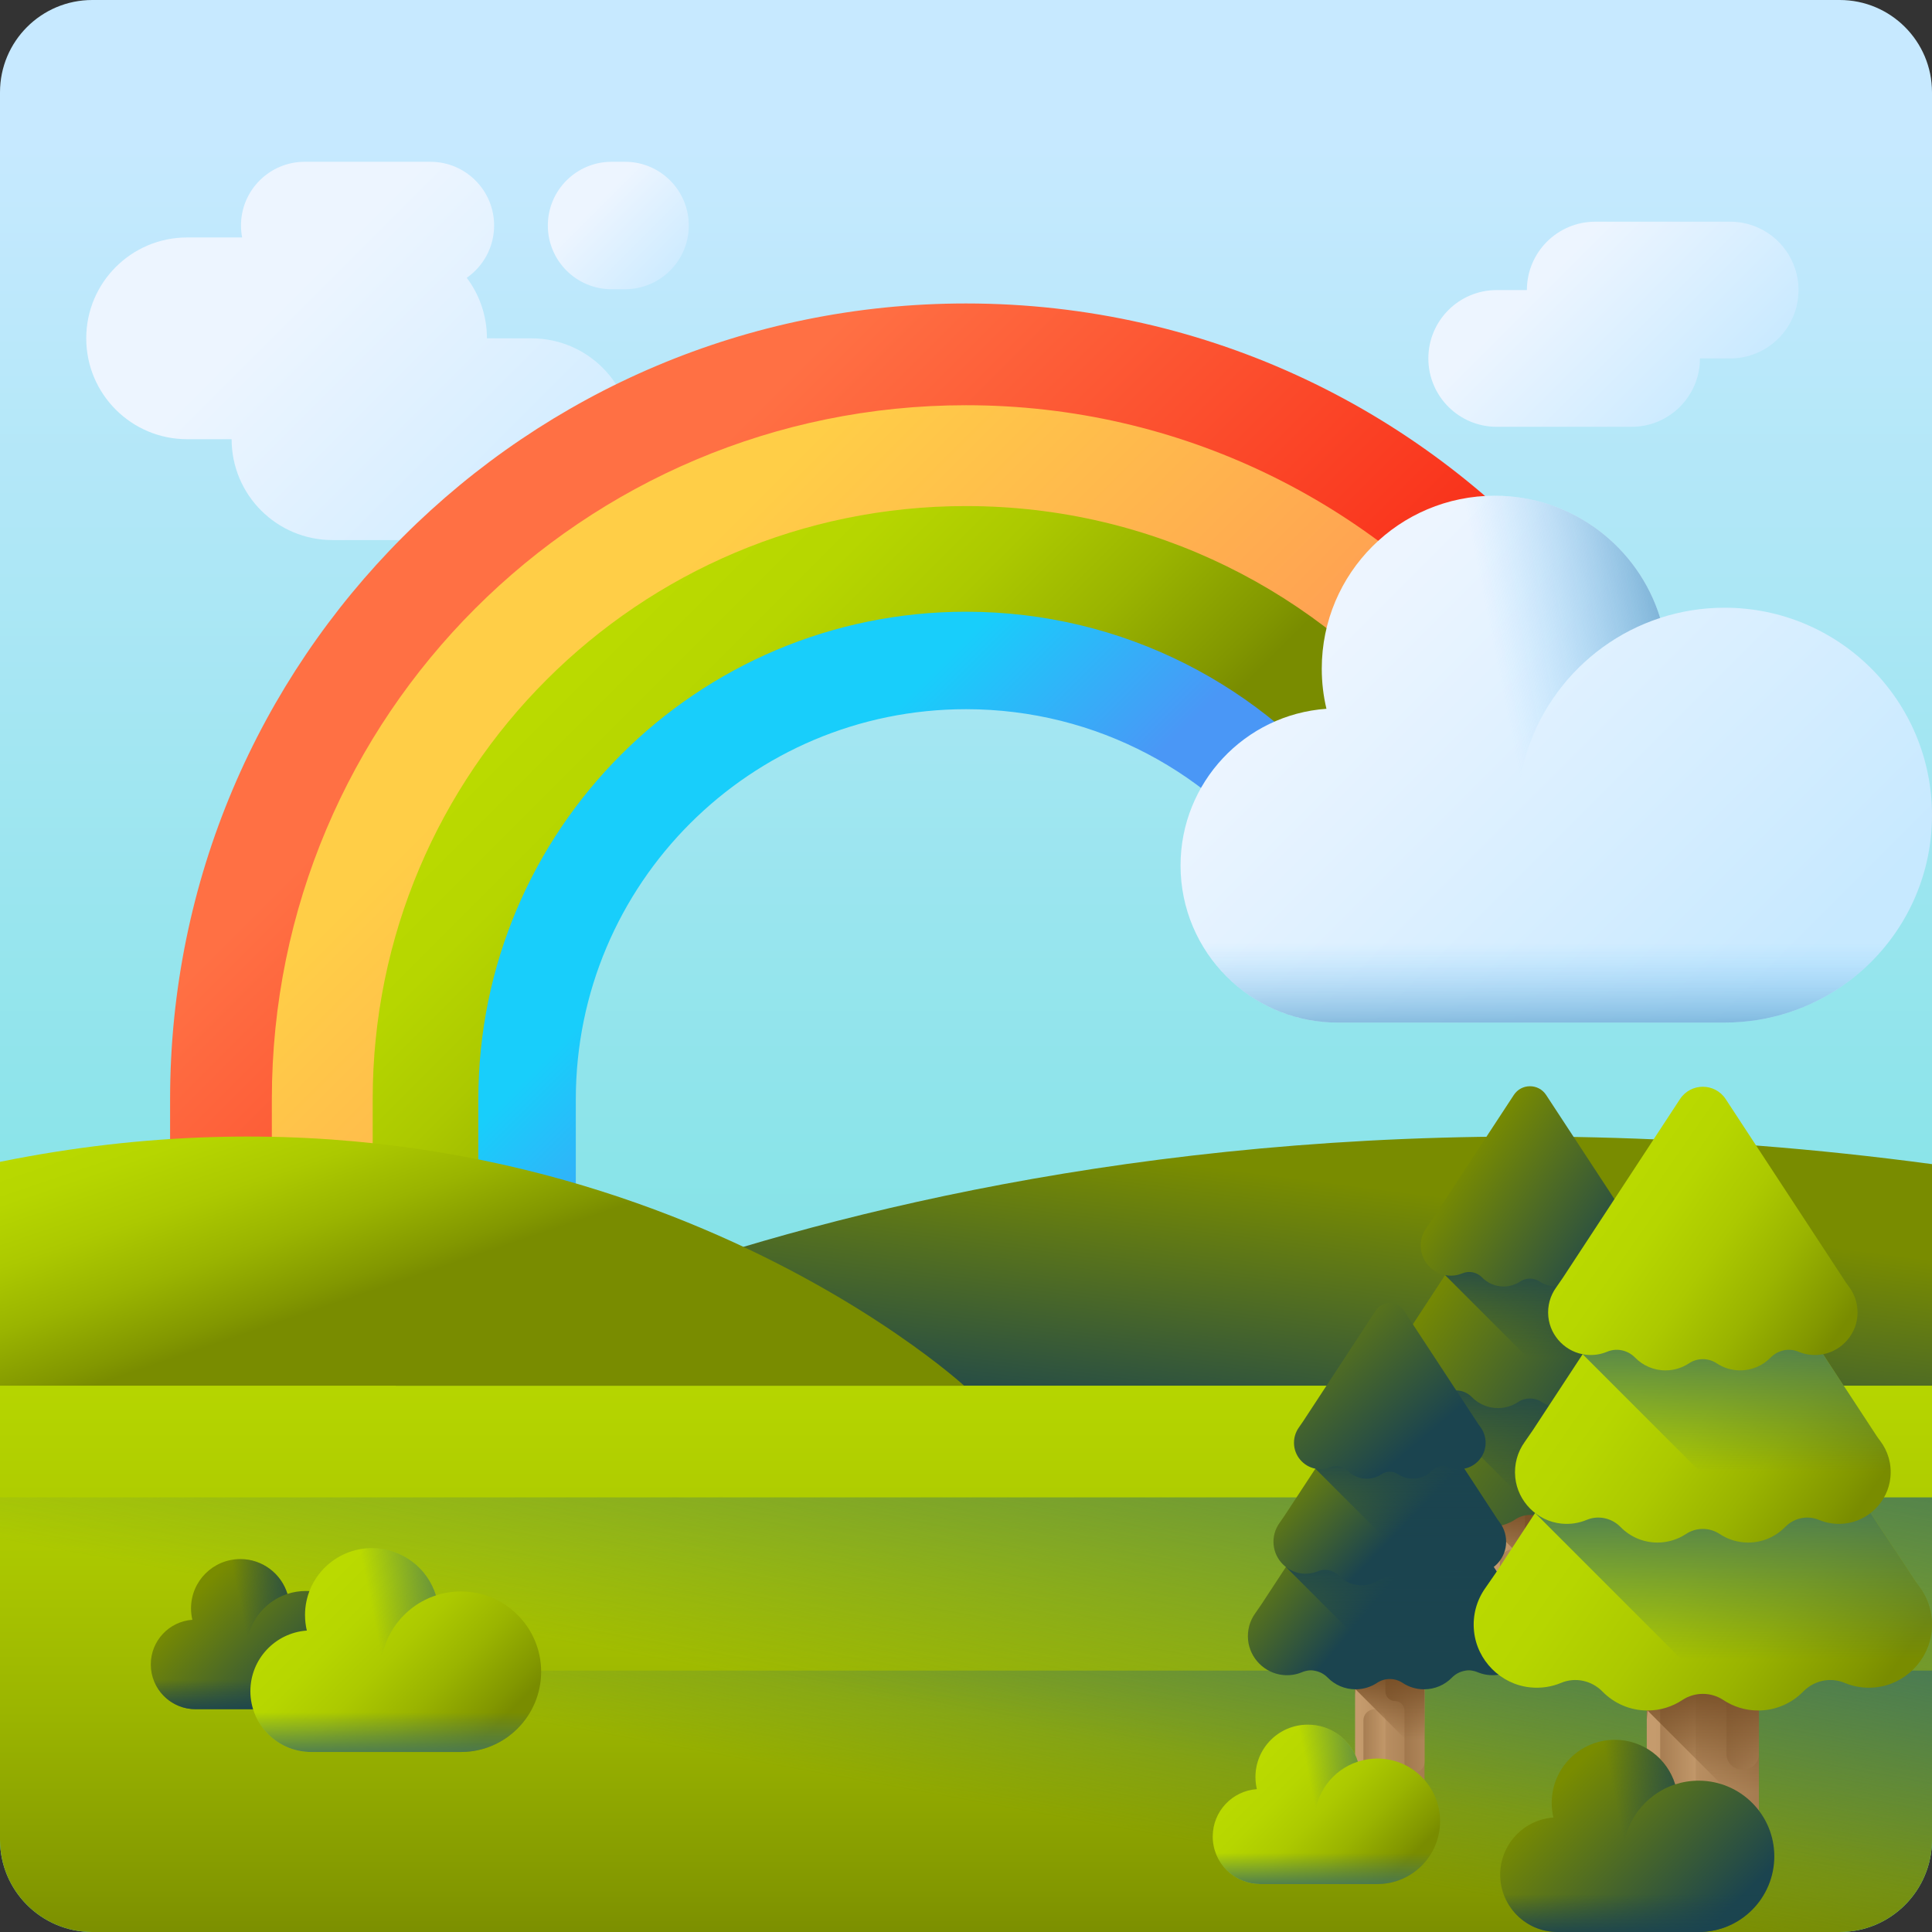 

<svg id="Capa_1" enable-background="new 0 0 510 510" height="512" viewBox="0 0 510 510" width="512" xmlns="http://www.w3.org/2000/svg" xmlns:xlink="http://www.w3.org/1999/xlink"><rect x="0" y="0" width="510" height="510" fill="#333333" stroke="none"/><linearGradient id="SVGID_1_" gradientUnits="userSpaceOnUse" x1="255" x2="255" y1="34.721" y2="483.763"><stop offset="0" stop-color="#c7e9ff"/><stop offset=".356" stop-color="#a3e6f2"/><stop offset="1" stop-color="#65e0db"/></linearGradient><linearGradient id="lg1"><stop offset="0" stop-color="#edf5ff"/><stop offset="1" stop-color="#c7e9ff"/></linearGradient><linearGradient id="SVGID_2_" gradientUnits="userSpaceOnUse" x1="77.08" x2="163.532" xlink:href="#lg1" y1="76.933" y2="163.385"/><linearGradient id="SVGID_3_" gradientUnits="userSpaceOnUse" x1="157.456" x2="180.383" xlink:href="#lg1" y1="53.768" y2="76.695"/><linearGradient id="SVGID_4_" gradientUnits="userSpaceOnUse" x1="141.838" x2="268.443" y1="165.372" y2="291.977"><stop offset="0" stop-color="#ff7044"/><stop offset="1" stop-color="#f82814"/></linearGradient><linearGradient id="SVGID_5_" gradientUnits="userSpaceOnUse" x1="150.558" x2="274.599" y1="179.651" y2="303.691"><stop offset="0" stop-color="#ffce47"/><stop offset="1" stop-color="#ff9356"/></linearGradient><linearGradient id="lg2"><stop offset="0" stop-color="#bada00"/><stop offset=".219" stop-color="#b6d600"/><stop offset=".45" stop-color="#acc900"/><stop offset=".687" stop-color="#9ab400"/><stop offset=".927" stop-color="#829700"/><stop offset="1" stop-color="#798c00"/></linearGradient><linearGradient id="SVGID_6_" gradientUnits="userSpaceOnUse" x1="147.302" x2="237.405" xlink:href="#lg2" y1="181.907" y2="272.01"/><linearGradient id="SVGID_7_" gradientUnits="userSpaceOnUse" x1="191.414" x2="232.285" y1="231.795" y2="272.667"><stop offset="0" stop-color="#18cefb"/><stop offset="1" stop-color="#4a97f6"/></linearGradient><linearGradient id="SVGID_8_" gradientUnits="userSpaceOnUse" x1="255" x2="255" xlink:href="#lg2" y1="321.209" y2="514.212"/><linearGradient id="lg3"><stop offset="0" stop-color="#43765a" stop-opacity="0"/><stop offset="1" stop-color="#43765a"/></linearGradient><linearGradient id="SVGID_9_" gradientUnits="userSpaceOnUse" x1="252.98" x2="275.053" xlink:href="#lg3" y1="452.628" y2="331.757"/><linearGradient id="SVGID_10_" gradientUnits="userSpaceOnUse" x1="253.075" x2="270.195" xlink:href="#lg3" y1="474.975" y2="381.222"/><linearGradient id="lg4"><stop offset="0" stop-color="#798c00"/><stop offset="1" stop-color="#1b444f"/></linearGradient><linearGradient id="SVGID_11_" gradientUnits="userSpaceOnUse" x1="314.768" x2="305.131" xlink:href="#lg4" y1="307.316" y2="382.267"/><linearGradient id="SVGID_12_" gradientUnits="userSpaceOnUse" x1="94.703" x2="116.636" xlink:href="#lg2" y1="269.953" y2="334.531"/><linearGradient id="SVGID_13_" gradientUnits="userSpaceOnUse" x1="353.941" x2="461.372" xlink:href="#lg1" y1="162.193" y2="269.624"/><linearGradient id="lg5"><stop offset="0" stop-color="#7acbff" stop-opacity="0"/><stop offset="1" stop-color="#2f73a0"/></linearGradient><linearGradient id="SVGID_14_" gradientUnits="userSpaceOnUse" x1="395.378" x2="464.498" xlink:href="#lg5" y1="176.303" y2="162.249"/><linearGradient id="SVGID_15_" gradientUnits="userSpaceOnUse" x1="409.383" x2="409.383" xlink:href="#lg5" y1="248.768" y2="285.267"/><linearGradient id="SVGID_16_" gradientUnits="userSpaceOnUse" x1="51.858" x2="82.465" xlink:href="#lg4" y1="420.488" y2="451.096"/><linearGradient id="lg6"><stop offset="0" stop-color="#1b444f" stop-opacity="0"/><stop offset="1" stop-color="#1b444f"/></linearGradient><linearGradient id="SVGID_17_" gradientUnits="userSpaceOnUse" x1="63.663" x2="83.356" xlink:href="#lg6" y1="424.508" y2="420.504"/><linearGradient id="SVGID_18_" gradientUnits="userSpaceOnUse" x1="67.653" x2="67.653" xlink:href="#lg6" y1="443.448" y2="452.577"/><linearGradient id="SVGID_19_" gradientUnits="userSpaceOnUse" x1="82.464" x2="124.033" xlink:href="#lg2" y1="420.79" y2="462.359"/><linearGradient id="SVGID_20_" gradientUnits="userSpaceOnUse" x1="98.497" x2="125.242" xlink:href="#lg3" y1="426.25" y2="420.812"/><linearGradient id="SVGID_21_" gradientUnits="userSpaceOnUse" x1="103.916" x2="103.916" xlink:href="#lg3" y1="451.973" y2="464.371"/><linearGradient id="lg7"><stop offset="0" stop-color="#c59b6d"/><stop offset="1" stop-color="#8b6239"/></linearGradient><linearGradient id="SVGID_22_" gradientUnits="userSpaceOnUse" x1="394.832" x2="430.04" xlink:href="#lg7" y1="414.085" y2="414.085"/><linearGradient id="SVGID_23_" gradientUnits="userSpaceOnUse" x1="403.435" x2="389.012" xlink:href="#lg7" y1="423.339" y2="423.339"/><linearGradient id="SVGID_24_" gradientUnits="userSpaceOnUse" x1="423.287" x2="399.205" xlink:href="#lg7" y1="409.195" y2="409.195"/><linearGradient id="lg8"><stop offset="0" stop-color="#754c24" stop-opacity="0"/><stop offset="1" stop-color="#754c24"/></linearGradient><linearGradient id="SVGID_25_" gradientUnits="userSpaceOnUse" x1="403.876" x2="403.876" xlink:href="#lg8" y1="418.339" y2="397.145"/><linearGradient id="SVGID_26_" gradientUnits="userSpaceOnUse" x1="376.872" x2="438.293" xlink:href="#lg4" y1="354.15" y2="396.949"/><linearGradient id="SVGID_27_" gradientUnits="userSpaceOnUse" x1="409.598" x2="409.598" xlink:href="#lg6" y1="393.523" y2="361.732"/><linearGradient id="SVGID_28_" gradientUnits="userSpaceOnUse" x1="381.741" x2="432.088" xlink:href="#lg4" y1="331.652" y2="366.735"/><linearGradient id="SVGID_29_" gradientUnits="userSpaceOnUse" x1="410.181" x2="410.181" xlink:href="#lg6" y1="358.451" y2="330.093"/><linearGradient id="SVGID_30_" gradientUnits="userSpaceOnUse" x1="385.644" x2="427.113" xlink:href="#lg4" y1="306.621" y2="335.518"/><linearGradient id="SVGID_31_" gradientUnits="userSpaceOnUse" x1="358.943" x2="389.819" xlink:href="#lg7" y1="455.649" y2="455.649"/><linearGradient id="SVGID_32_" gradientUnits="userSpaceOnUse" x1="366.487" x2="353.838" xlink:href="#lg7" y1="463.765" y2="463.765"/><linearGradient id="SVGID_33_" gradientUnits="userSpaceOnUse" x1="383.897" x2="362.777" xlink:href="#lg7" y1="451.361" y2="451.361"/><linearGradient id="SVGID_34_" gradientUnits="userSpaceOnUse" x1="366.874" x2="366.874" xlink:href="#lg8" y1="459.38" y2="440.793"/><linearGradient id="SVGID_35_" gradientUnits="userSpaceOnUse" x1="337.167" x2="365.267" xlink:href="#lg4" y1="396.839" y2="420.255"/><linearGradient id="SVGID_36_" gradientUnits="userSpaceOnUse" x1="371.891" x2="371.891" xlink:href="#lg6" y1="437.617" y2="409.737"/><linearGradient id="SVGID_37_" gradientUnits="userSpaceOnUse" x1="344.875" x2="370.165" xlink:href="#lg4" y1="378.917" y2="403.27"/><linearGradient id="SVGID_38_" gradientUnits="userSpaceOnUse" x1="372.403" x2="372.403" xlink:href="#lg6" y1="406.86" y2="381.99"/><linearGradient id="SVGID_39_" gradientUnits="userSpaceOnUse" x1="337.305" x2="371.728" xlink:href="#lg4" y1="342.554" y2="383.065"/><linearGradient id="SVGID_40_" gradientUnits="userSpaceOnUse" x1="436.7" x2="486.559" xlink:href="#lg7" y1="447.581" y2="447.581"/><linearGradient id="SVGID_41_" gradientUnits="userSpaceOnUse" x1="448.882" x2="428.457" xlink:href="#lg7" y1="460.685" y2="460.685"/><linearGradient id="SVGID_42_" gradientUnits="userSpaceOnUse" x1="476.995" x2="442.891" xlink:href="#lg7" y1="440.657" y2="440.657"/><linearGradient id="SVGID_43_" gradientUnits="userSpaceOnUse" x1="449.507" x2="449.507" xlink:href="#lg8" y1="473.24" y2="443.227"/><linearGradient id="SVGID_44_" gradientUnits="userSpaceOnUse" x1="411.266" x2="498.246" xlink:href="#lg2" y1="382.341" y2="442.95"/><linearGradient id="SVGID_45_" gradientUnits="userSpaceOnUse" x1="457.609" x2="457.609" xlink:href="#lg3" y1="438.099" y2="393.078"/><linearGradient id="SVGID_46_" gradientUnits="userSpaceOnUse" x1="418.161" x2="489.459" xlink:href="#lg2" y1="350.482" y2="400.163"/><linearGradient id="SVGID_47_" gradientUnits="userSpaceOnUse" x1="458.435" x2="458.435" xlink:href="#lg3" y1="388.432" y2="348.273"/><linearGradient id="SVGID_48_" gradientUnits="userSpaceOnUse" x1="423.689" x2="482.414" xlink:href="#lg2" y1="315.035" y2="355.955"/><linearGradient id="SVGID_49_" gradientUnits="userSpaceOnUse" x1="411.447" x2="450.635" xlink:href="#lg4" y1="470.698" y2="509.887"/><linearGradient id="SVGID_50_" gradientUnits="userSpaceOnUse" x1="426.562" x2="451.776" xlink:href="#lg6" y1="475.845" y2="470.718"/><linearGradient id="SVGID_51_" gradientUnits="userSpaceOnUse" x1="431.671" x2="431.671" xlink:href="#lg6" y1="500.095" y2="511.784"/><linearGradient id="SVGID_52_" gradientUnits="userSpaceOnUse" x1="332.93" x2="365.434" xlink:href="#lg2" y1="464.749" y2="497.253"/><linearGradient id="SVGID_53_" gradientUnits="userSpaceOnUse" x1="345.467" x2="366.38" xlink:href="#lg3" y1="469.018" y2="464.765"/><linearGradient id="SVGID_54_" gradientUnits="userSpaceOnUse" x1="349.704" x2="349.704" xlink:href="#lg3" y1="489.131" y2="498.826"/><linearGradient id="SVGID_55_" gradientUnits="userSpaceOnUse" x1="410.905" x2="452.192" xlink:href="#lg1" y1="70.595" y2="111.882"/><g><path d="m485.638 510h-461.276c-13.455 0-24.362-10.907-24.362-24.362v-461.276c0-13.455 10.907-24.362 24.362-24.362h461.275c13.456 0 24.363 10.907 24.363 24.362v461.275c0 13.456-10.907 24.363-24.362 24.363z" fill="url(#SVGID_1_)"/><g><path d="m140.289 89.312h-11.749c0-5.996-1.983-11.529-5.328-15.98 4.362-3.039 7.222-8.084 7.222-13.803 0-9.29-7.531-16.821-16.821-16.821h-33.177c-9.29 0-16.821 7.531-16.821 16.821 0 1.079.111 2.132.306 3.155h-14.529c-14.706 0-26.627 11.922-26.627 26.627s11.922 26.627 26.627 26.627h11.748c0 14.706 11.921 26.627 26.627 26.627h52.52c14.706 0 26.627-11.921 26.627-26.627s-11.919-26.626-26.625-26.626z" fill="url(#SVGID_2_)"/><path d="m165 76.351h-3.564c-9.29 0-16.821-7.531-16.821-16.821 0-9.29 7.531-16.821 16.821-16.821h3.564c9.29 0 16.821 7.531 16.821 16.821 0 9.29-7.531 16.821-16.821 16.821z" fill="url(#SVGID_3_)"/></g><g><path d="m415.12 154.189-19.05 19.06-18.92 18.92-19.87 19.86-18.39 18.4c-18.68-26.16-49.29-45.22-83.89-45.22-56.89 0-105 48.11-105 105v63.67h-105.1v-63.67c0-116.04 94.06-210.1 210.1-210.1 64.16 0 121.6 28.75 160.12 74.08z" fill="url(#SVGID_4_)"/><path d="m396.07 173.249-18.92 18.92-19.87 19.86-18.39 18.4c-18.68-26.16-49.29-45.22-83.89-45.22-56.89 0-105 48.11-105 105v63.67h-78.24v-63.67c0-101.2 82.04-183.24 183.24-183.24 56.74 0 107.45 25.79 141.07 66.28z" fill="url(#SVGID_5_)"/><path d="m377.15 192.169-19.87 19.86-18.39 18.4c-18.68-26.16-49.29-45.22-83.89-45.22-56.89 0-105 48.11-105 105v63.67h-51.62v-63.67c0-86.5 70.12-156.62 156.62-156.62 49.39 0 93.44 22.86 122.15 58.58z" fill="url(#SVGID_6_)"/><path d="m357.28 212.029-18.39 18.4c-18.68-26.16-49.29-43.22-83.89-43.22-56.89 0-103 46.11-103 103v63.67h-25.73v-63.67c0-71.1 57.63-128.73 128.73-128.73 41.7 0 78.76 19.82 102.28 50.55z" fill="url(#SVGID_7_)"/></g><g><path d="m510 485.638v-152.944h-510v152.944c0 13.455 10.907 24.362 24.362 24.362h461.275c13.456 0 24.363-10.907 24.363-24.362z" fill="url(#SVGID_8_)"/><path d="m510 485.638v-90.369h-510v90.369c0 13.455 10.907 24.362 24.362 24.362h461.275c13.456 0 24.363-10.907 24.363-24.362z" fill="url(#SVGID_9_)"/><path d="m510 485.638v-44.64h-510v44.64c0 13.455 10.907 24.362 24.362 24.362h461.275c13.456 0 24.363-10.907 24.363-24.362z" fill="url(#SVGID_10_)"/><path d="m510 307.302c-247.918-33.322-405.5 58.483-405.5 58.483h405.5z" fill="url(#SVGID_11_)"/><path d="m0 365.786h254.501s-98.8-90.662-254.501-59.091z" fill="url(#SVGID_12_)"/></g><g><g><g><path d="m455.243 160.421c-5.937 0-11.651.948-17.004 2.696-5.726-18.68-23.108-32.264-43.664-32.264-25.219 0-45.664 20.444-45.664 45.664 0 3.644.429 7.187 1.236 10.584-21.522 1.517-38.512 19.455-38.512 41.364 0 22.903 18.567 41.47 41.47 41.47h102.138c30.241 0 54.757-24.515 54.757-54.757s-24.515-54.757-54.757-54.757z" fill="url(#SVGID_13_)"/><path d="m400.485 215.18c0 2.221.134 4.41.392 6.562-2.06.29-4.166.438-6.304.438-25.22 0-45.661-20.446-45.661-45.665 0-25.215 20.441-45.661 45.661-45.661 20.556 0 37.942 13.584 43.666 32.265-21.916 7.147-37.754 27.754-37.754 52.061z" fill="url(#SVGID_14_)"/><path d="m311.955 233.627c2.541 20.467 19.995 36.308 41.15 36.308h102.138c23.767 0 43.995-15.144 51.568-36.308z" fill="url(#SVGID_15_)"/></g></g></g><g><g><g><g><path d="m80.719 419.983c-1.691 0-3.319.27-4.844.768-1.631-5.322-6.583-9.192-12.44-9.192-7.185 0-13.01 5.825-13.01 13.01 0 1.038.122 2.048.352 3.016-6.132.432-10.972 5.543-10.972 11.785 0 6.525 5.29 11.815 11.815 11.815h29.099c8.616 0 15.6-6.984 15.6-15.6 0-8.617-6.984-15.602-15.6-15.602z" fill="url(#SVGID_16_)"/><path d="m65.118 435.584c0 .633.038 1.256.112 1.869-.587.083-1.187.125-1.796.125-7.185 0-13.009-5.825-13.009-13.01 0-7.184 5.824-13.009 13.009-13.009 5.857 0 10.81 3.87 12.44 9.192-6.244 2.037-10.756 7.908-10.756 14.833z" fill="url(#SVGID_17_)"/><path d="m39.896 440.84c.724 5.831 5.697 10.344 11.724 10.344h29.099c6.771 0 12.534-4.315 14.692-10.344z" fill="url(#SVGID_18_)"/></g></g></g><g><g><g><path d="m121.661 420.105c-2.297 0-4.508.367-6.579 1.043-2.216-7.228-8.941-12.484-16.895-12.484-9.758 0-17.669 7.911-17.669 17.669 0 1.41.166 2.781.478 4.096-8.328.587-14.902 7.528-14.902 16.005 0 8.862 7.184 16.046 16.046 16.046h39.521c11.702 0 21.187-9.486 21.187-21.187s-9.485-21.188-21.187-21.188z" fill="url(#SVGID_19_)"/><path d="m100.473 441.293c0 .859.052 1.706.152 2.539-.797.112-1.612.169-2.439.169-9.758 0-17.668-7.911-17.668-17.67 0-9.757 7.909-17.668 17.668-17.668 7.954 0 14.681 5.256 16.896 12.485-8.48 2.766-14.609 10.739-14.609 20.145z" fill="url(#SVGID_20_)"/><path d="m66.218 448.431c.983 7.919 7.737 14.049 15.923 14.049h39.521c9.197 0 17.023-5.86 19.953-14.049z" fill="url(#SVGID_21_)"/></g></g></g></g><g><g><path d="m393.425 390.53h20.903v47.109h-20.903z" fill="url(#SVGID_22_)"/><path d="m402.553 437.64h-6.617v-25.293c0-1.827 1.481-3.309 3.309-3.309 1.827 0 3.309 1.481 3.309 3.309v25.293z" fill="url(#SVGID_23_)"/><path d="m405.42 406.538c1.584 0 2.868 1.284 2.868 2.868v15.588c0 1.584 1.284 2.868 2.868 2.868h.305c1.584 0 2.868-1.284 2.868-2.868v-34.464h-11.775v13.14c-.001 1.584 1.282 2.868 2.866 2.868z" fill="url(#SVGID_24_)"/></g><path d="m414.327 390.532v33.242l-20.765-20.766-.137 1.796v-14.272z" fill="url(#SVGID_25_)"/><g><path d="m443.435 378.828-33.248-50.715c-2.98-4.545-9.642-4.545-12.622 0l-32.342 49.333-1.879 2.717c-1.59 2.227-2.426 5.028-2.124 8.037.55 5.472 4.964 9.914 10.433 10.493 2.074.22 4.051-.102 5.81-.839 2.644-1.108 5.694-.433 7.698 1.617 2.133 2.182 5.107 3.537 8.401 3.537 2.399 0 4.63-.718 6.49-1.951 2.311-1.531 5.338-1.531 7.649 0 1.86 1.233 4.091 1.951 6.49 1.951 3.294 0 6.268-1.355 8.401-3.537 2.004-2.05 5.054-2.724 7.698-1.617 1.759.737 3.736 1.058 5.81.839 5.469-.579 9.883-5.021 10.433-10.493.315-3.134-.606-6.042-2.327-8.312-.265-.348-.531-.694-.771-1.06z" fill="url(#SVGID_26_)"/><path d="m446.532 388.199c-.551 5.475-4.963 9.917-10.433 10.495-2.073.221-4.05-.101-5.81-.838-2.643-1.107-5.695-.432-7.698 1.615-2.131 2.184-5.104 3.538-8.4 3.538-2.4 0-4.628-.719-6.49-1.95-.185-.124-.379-.238-.574-.344l-34.525-34.525 24.961-38.077c2.982-4.544 9.644-4.544 12.626 0l33.246 50.716c.238.366.507.71.772 1.059 1.721 2.271 2.638 5.178 2.325 8.311z" fill="url(#SVGID_27_)"/><path d="m436.303 351.881-27.254-41.572c-2.443-3.726-7.904-3.726-10.346 0l-26.511 40.439-1.54 2.228c-1.303 1.826-1.989 4.122-1.741 6.588.451 4.485 4.069 8.127 8.552 8.601 1.7.18 3.32-.083 4.762-.688 2.167-.908 4.667-.355 6.31 1.325 1.749 1.789 4.186 2.9 6.887 2.9 1.967 0 3.795-.589 5.32-1.599 1.894-1.255 4.375-1.255 6.27 0 1.525 1.01 3.353 1.599 5.32 1.599 2.701 0 5.138-1.111 6.887-2.9 1.642-1.68 4.143-2.233 6.31-1.325 1.442.604 3.063.867 4.762.688 4.483-.474 8.101-4.116 8.552-8.601.258-2.569-.497-4.953-1.907-6.813-.218-.286-.436-.57-.633-.87z" fill="url(#SVGID_28_)"/><path d="m438.843 359.563c-.45 4.487-4.072 8.126-8.554 8.603-1.698.181-3.318-.084-4.76-.688-2.166-.909-4.668-.353-6.313 1.323-.935.957-2.065 1.721-3.326 2.219l-34.419-34.424 17.232-26.284c2.444-3.728 7.906-3.728 10.35 0l27.251 41.571c.199.3.415.582.631.869 1.409 1.857 2.164 4.243 1.908 6.811z" fill="url(#SVGID_29_)"/><path d="m430.585 323.283-22.448-34.241c-2.012-3.069-6.51-3.069-8.522 0l-21.836 33.308-1.268 1.835c-1.073 1.504-1.638 3.395-1.434 5.426.371 3.694 3.352 6.694 7.044 7.085 1.4.148 2.735-.069 3.923-.566 1.785-.748 3.844-.292 5.197 1.091 1.44 1.473 3.448 2.388 5.672 2.388 1.62 0 3.126-.485 4.382-1.317 1.56-1.034 3.604-1.034 5.164 0 1.256.832 2.762 1.317 4.382 1.317 2.224 0 4.232-.915 5.672-2.388 1.353-1.384 3.412-1.839 5.197-1.091 1.188.498 2.522.715 3.923.566 3.692-.391 6.673-3.39 7.044-7.085.213-2.116-.409-4.079-1.571-5.612-.179-.235-.359-.469-.521-.716z" fill="url(#SVGID_30_)"/></g></g><g><g><path d="m357.708 434.992h18.332v41.314h-18.332z" fill="url(#SVGID_31_)"/><path d="m365.713 476.306h-5.803v-22.182c0-1.603 1.299-2.902 2.902-2.902 1.603 0 2.902 1.299 2.902 2.902v22.182z" fill="url(#SVGID_32_)"/><path d="m368.228 449.031c1.389 0 2.515 1.126 2.515 2.515v13.67c0 1.389 1.126 2.515 2.515 2.515h.267c1.389 0 2.515-1.126 2.515-2.515v-30.223h-10.326v11.523c-.001 1.389 1.125 2.515 2.514 2.515z" fill="url(#SVGID_33_)"/></g><path d="m376.039 434.994v29.152l-18.211-18.21-.12 1.574v-12.516z" fill="url(#SVGID_34_)"/><g><path d="m401.566 424.73-29.158-44.476c-2.613-3.986-8.456-3.986-11.069 0l-28.363 43.264-1.648 2.383c-1.394 1.953-2.128 4.41-1.863 7.048.482 4.799 4.353 8.695 9.149 9.202 1.819.193 3.552-.089 5.095-.736 2.318-.971 4.993-.38 6.751 1.418 1.871 1.914 4.479 3.102 7.368 3.102 2.104 0 4.06-.63 5.692-1.711 2.027-1.343 4.681-1.343 6.708 0 1.631 1.081 3.588 1.711 5.692 1.711 2.889 0 5.497-1.188 7.368-3.102 1.757-1.798 4.432-2.389 6.751-1.418 1.543.646 3.277.928 5.095.736 4.796-.508 8.667-4.404 9.149-9.202.276-2.748-.532-5.299-2.041-7.289-.232-.306-.466-.61-.676-.93z" fill="url(#SVGID_35_)"/><path d="m404.282 432.948c-.484 4.801-4.353 8.697-9.15 9.204-1.818.193-3.552-.089-5.095-.735-2.317-.971-4.995-.379-6.751 1.416-1.869 1.915-4.476 3.103-7.366 3.103-2.105 0-4.058-.631-5.691-1.71-.163-.108-.333-.209-.503-.302l-30.278-30.278 21.89-33.393c2.615-3.985 8.457-3.985 11.073 0l29.156 44.477c.209.321.445.623.677.929 1.508 1.992 2.313 4.542 2.038 7.289z" fill="url(#SVGID_36_)"/><path d="m395.312 401.098-23.902-36.458c-2.142-3.267-6.932-3.267-9.074 0l-23.25 35.464-1.351 1.953c-1.143 1.601-1.744 3.615-1.527 5.777.395 3.934 3.569 7.127 7.5 7.543 1.491.158 2.912-.073 4.177-.603 1.9-.796 4.093-.311 5.534 1.162 1.534 1.569 3.671 2.543 6.039 2.543 1.725 0 3.328-.516 4.665-1.402 1.661-1.101 3.837-1.101 5.498 0 1.337.886 2.941 1.402 4.665 1.402 2.368 0 4.506-.974 6.039-2.543 1.44-1.473 3.633-1.958 5.534-1.162 1.265.53 2.686.761 4.177.603 3.931-.416 7.105-3.61 7.5-7.543.226-2.253-.436-4.344-1.673-5.975-.188-.249-.379-.498-.551-.761z" fill="url(#SVGID_37_)"/><path d="m397.539 407.835c-.395 3.935-3.571 7.126-7.502 7.544-1.49.159-2.909-.073-4.175-.604-1.9-.797-4.093-.31-5.536 1.161-.82.84-1.811 1.509-2.917 1.946l-30.185-30.189 15.112-23.051c2.143-3.269 6.933-3.269 9.076 0l23.898 36.457c.174.263.364.511.553.762 1.238 1.629 1.9 3.722 1.676 5.974z" fill="url(#SVGID_38_)"/><path d="m390.297 376.018-19.686-30.028c-1.764-2.691-5.709-2.691-7.474 0l-19.15 29.21-1.112 1.609c-.941 1.319-1.437 2.977-1.258 4.758.325 3.24 2.939 5.87 6.177 6.213 1.228.13 2.398-.06 3.44-.497 1.565-.656 3.371-.256 4.558.957 1.263 1.292 3.024 2.094 4.974 2.094 1.42 0 2.741-.425 3.843-1.155 1.368-.907 3.161-.907 4.529 0 1.101.73 2.422 1.155 3.843 1.155 1.951 0 3.711-.802 4.974-2.094 1.186-1.214 2.992-1.613 4.558-.957 1.042.436 2.212.627 3.44.497 3.238-.343 5.852-2.973 6.177-6.213.186-1.855-.359-3.578-1.378-4.922-.156-.206-.313-.411-.455-.627z" fill="url(#SVGID_39_)"/></g></g><g><g><path d="m434.706 414.224h29.601v66.713h-29.601z" fill="url(#SVGID_40_)"/><path d="m447.633 480.937h-9.371v-35.818c0-2.588 2.098-4.686 4.686-4.686 2.588 0 4.686 2.098 4.686 4.686v35.818z" fill="url(#SVGID_41_)"/><path d="m451.693 436.893c2.243 0 4.061 1.818 4.061 4.061v22.074c0 2.243 1.818 4.061 4.061 4.061h.432c2.243 0 4.061-1.818 4.061-4.061v-48.804h-16.675v18.608c0 2.243 1.818 4.061 4.06 4.061z" fill="url(#SVGID_42_)"/></g><path d="m464.307 433.863v47.074l-29.406-29.406-.194 2.542v-20.21z" fill="url(#SVGID_43_)"/><g><path d="m505.528 417.288-47.083-71.818c-4.22-6.437-13.655-6.437-17.874 0l-45.8 69.862-2.66 3.848c-2.251 3.154-3.436 7.121-3.008 11.381.778 7.749 7.03 14.04 14.774 14.859 2.937.311 5.736-.144 8.228-1.188 3.744-1.568 8.063-.613 10.901 2.289 3.021 3.09 7.232 5.009 11.897 5.009 3.397 0 6.556-1.017 9.191-2.762 3.272-2.168 7.559-2.168 10.831 0 2.634 1.746 5.793 2.762 9.191 2.762 4.665 0 8.876-1.919 11.897-5.009 2.837-2.903 7.157-3.858 10.901-2.289 2.492 1.044 5.291 1.499 8.228 1.188 7.744-.82 13.996-7.111 14.774-14.859.446-4.438-.858-8.557-3.295-11.771-.376-.494-.754-.984-1.093-1.502z" fill="url(#SVGID_44_)"/><path d="m509.913 430.558c-.781 7.753-7.028 14.044-14.775 14.863-2.936.312-5.735-.144-8.228-1.187-3.742-1.568-8.065-.612-10.902 2.286-3.017 3.092-7.228 5.01-11.895 5.01-3.399 0-6.554-1.018-9.19-2.761-.262-.175-.537-.337-.812-.487l-48.891-48.892 35.348-53.921c4.223-6.435 13.657-6.435 17.88 0l47.08 71.82c.337.519.718 1.006 1.093 1.499 2.436 3.217 3.736 7.334 3.292 11.77z" fill="url(#SVGID_45_)"/><path d="m495.428 379.128-38.595-58.871c-3.459-5.276-11.193-5.276-14.652 0l-37.543 57.267-2.181 3.154c-1.845 2.586-2.817 5.837-2.466 9.329.638 6.352 5.762 11.509 12.111 12.181 2.407.255 4.702-.118 6.744-.974 3.069-1.286 6.61-.503 8.935 1.877 2.476 2.533 5.928 4.106 9.752 4.106 2.785 0 5.374-.834 7.534-2.264 2.682-1.777 6.196-1.777 8.879 0 2.159 1.431 4.749 2.264 7.534 2.264 3.824 0 7.276-1.573 9.752-4.106 2.326-2.379 5.867-3.162 8.936-1.877 2.042.856 4.337 1.228 6.744.974 6.348-.672 11.473-5.829 12.111-12.181.365-3.638-.704-7.014-2.701-9.649-.306-.404-.616-.806-.894-1.23z" fill="url(#SVGID_46_)"/><path d="m499.024 390.006c-.637 6.354-5.766 11.508-12.114 12.182-2.405.256-4.698-.119-6.741-.975-3.068-1.287-6.61-.5-8.94 1.874-1.324 1.356-2.924 2.436-4.711 3.142l-48.742-48.748 24.402-37.222c3.461-5.279 11.195-5.279 14.656 0l38.59 58.869c.281.425.587.825.893 1.231 2.001 2.631 3.07 6.011 2.707 9.647z" fill="url(#SVGID_47_)"/><path d="m487.33 338.629-31.789-48.489c-2.849-4.346-9.219-4.346-12.068 0l-30.923 47.168-1.796 2.598c-1.52 2.13-2.32 4.808-2.031 7.684.526 5.232 4.746 9.479 9.975 10.033 1.983.21 3.873-.097 5.555-.802 2.528-1.059 5.444-.414 7.36 1.546 2.04 2.086 4.883 3.382 8.033 3.382 2.294 0 4.427-.687 6.205-1.865 2.209-1.464 5.104-1.464 7.313 0 1.779 1.179 3.911 1.865 6.205 1.865 3.15 0 5.993-1.296 8.033-3.382 1.916-1.96 4.832-2.605 7.36-1.546 1.682.705 3.572 1.012 5.555.802 5.229-.553 9.449-4.801 9.975-10.033.301-2.996-.579-5.777-2.225-7.947-.253-.333-.508-.664-.737-1.014z" fill="url(#SVGID_48_)"/></g></g><g><g><g><path d="m448.4 470.052c-2.166 0-4.25.346-6.203.983-2.089-6.814-8.429-11.769-15.928-11.769-9.2 0-16.657 7.458-16.657 16.657 0 1.329.157 2.622.451 3.861-7.851.553-14.048 7.097-14.048 15.089 0 8.355 6.773 15.127 15.127 15.127h37.258c11.031 0 19.974-8.943 19.974-19.974 0-11.032-8.943-19.974-19.974-19.974z" fill="url(#SVGID_49_)"/><path d="m428.425 490.027c0 .81.049 1.609.143 2.394-.751.106-1.52.16-2.299.16-9.2 0-16.656-7.458-16.656-16.658 0-9.198 7.457-16.656 16.656-16.656 7.499 0 13.841 4.955 15.928 11.77-7.995 2.606-13.772 10.123-13.772 18.99z" fill="url(#SVGID_50_)"/><path d="m396.131 496.756c.927 7.466 7.294 13.244 15.011 13.244h37.258c8.67 0 16.048-5.524 18.811-13.244z" fill="url(#SVGID_51_)"/></g></g></g><g><g><g><path d="m363.58 464.212c-1.796 0-3.525.287-5.145.816-1.732-5.652-6.992-9.762-13.211-9.762-7.63 0-13.816 6.186-13.816 13.816 0 1.103.13 2.175.374 3.202-6.512.459-11.652 5.886-11.652 12.515 0 6.93 5.618 12.547 12.547 12.547h30.903c9.15 0 16.567-7.417 16.567-16.567s-7.417-16.567-16.567-16.567z" fill="url(#SVGID_52_)"/><path d="m347.012 480.78c0 .672.04 1.334.118 1.985-.623.088-1.26.132-1.907.132-7.63 0-13.815-6.186-13.815-13.817 0-7.629 6.185-13.815 13.815-13.815 6.22 0 11.48 4.11 13.211 9.762-6.63 2.164-11.422 8.399-11.422 15.753z" fill="url(#SVGID_53_)"/><path d="m320.226 486.361c.769 6.193 6.05 10.985 12.451 10.985h30.903c7.191 0 13.311-4.582 15.602-10.985z" fill="url(#SVGID_54_)"/></g></g></g><path d="m456.711 94.619h-7.964c0 9.968-8.081 18.049-18.049 18.049h-35.6c-9.968 0-18.049-8.081-18.049-18.049s8.081-18.049 18.049-18.049h7.963c0-9.968 8.081-18.049 18.049-18.049h35.6c9.968 0 18.049 8.081 18.049 18.049.001 9.968-8.08 18.049-18.048 18.049z" fill="url(#SVGID_55_)"/></g></svg>
